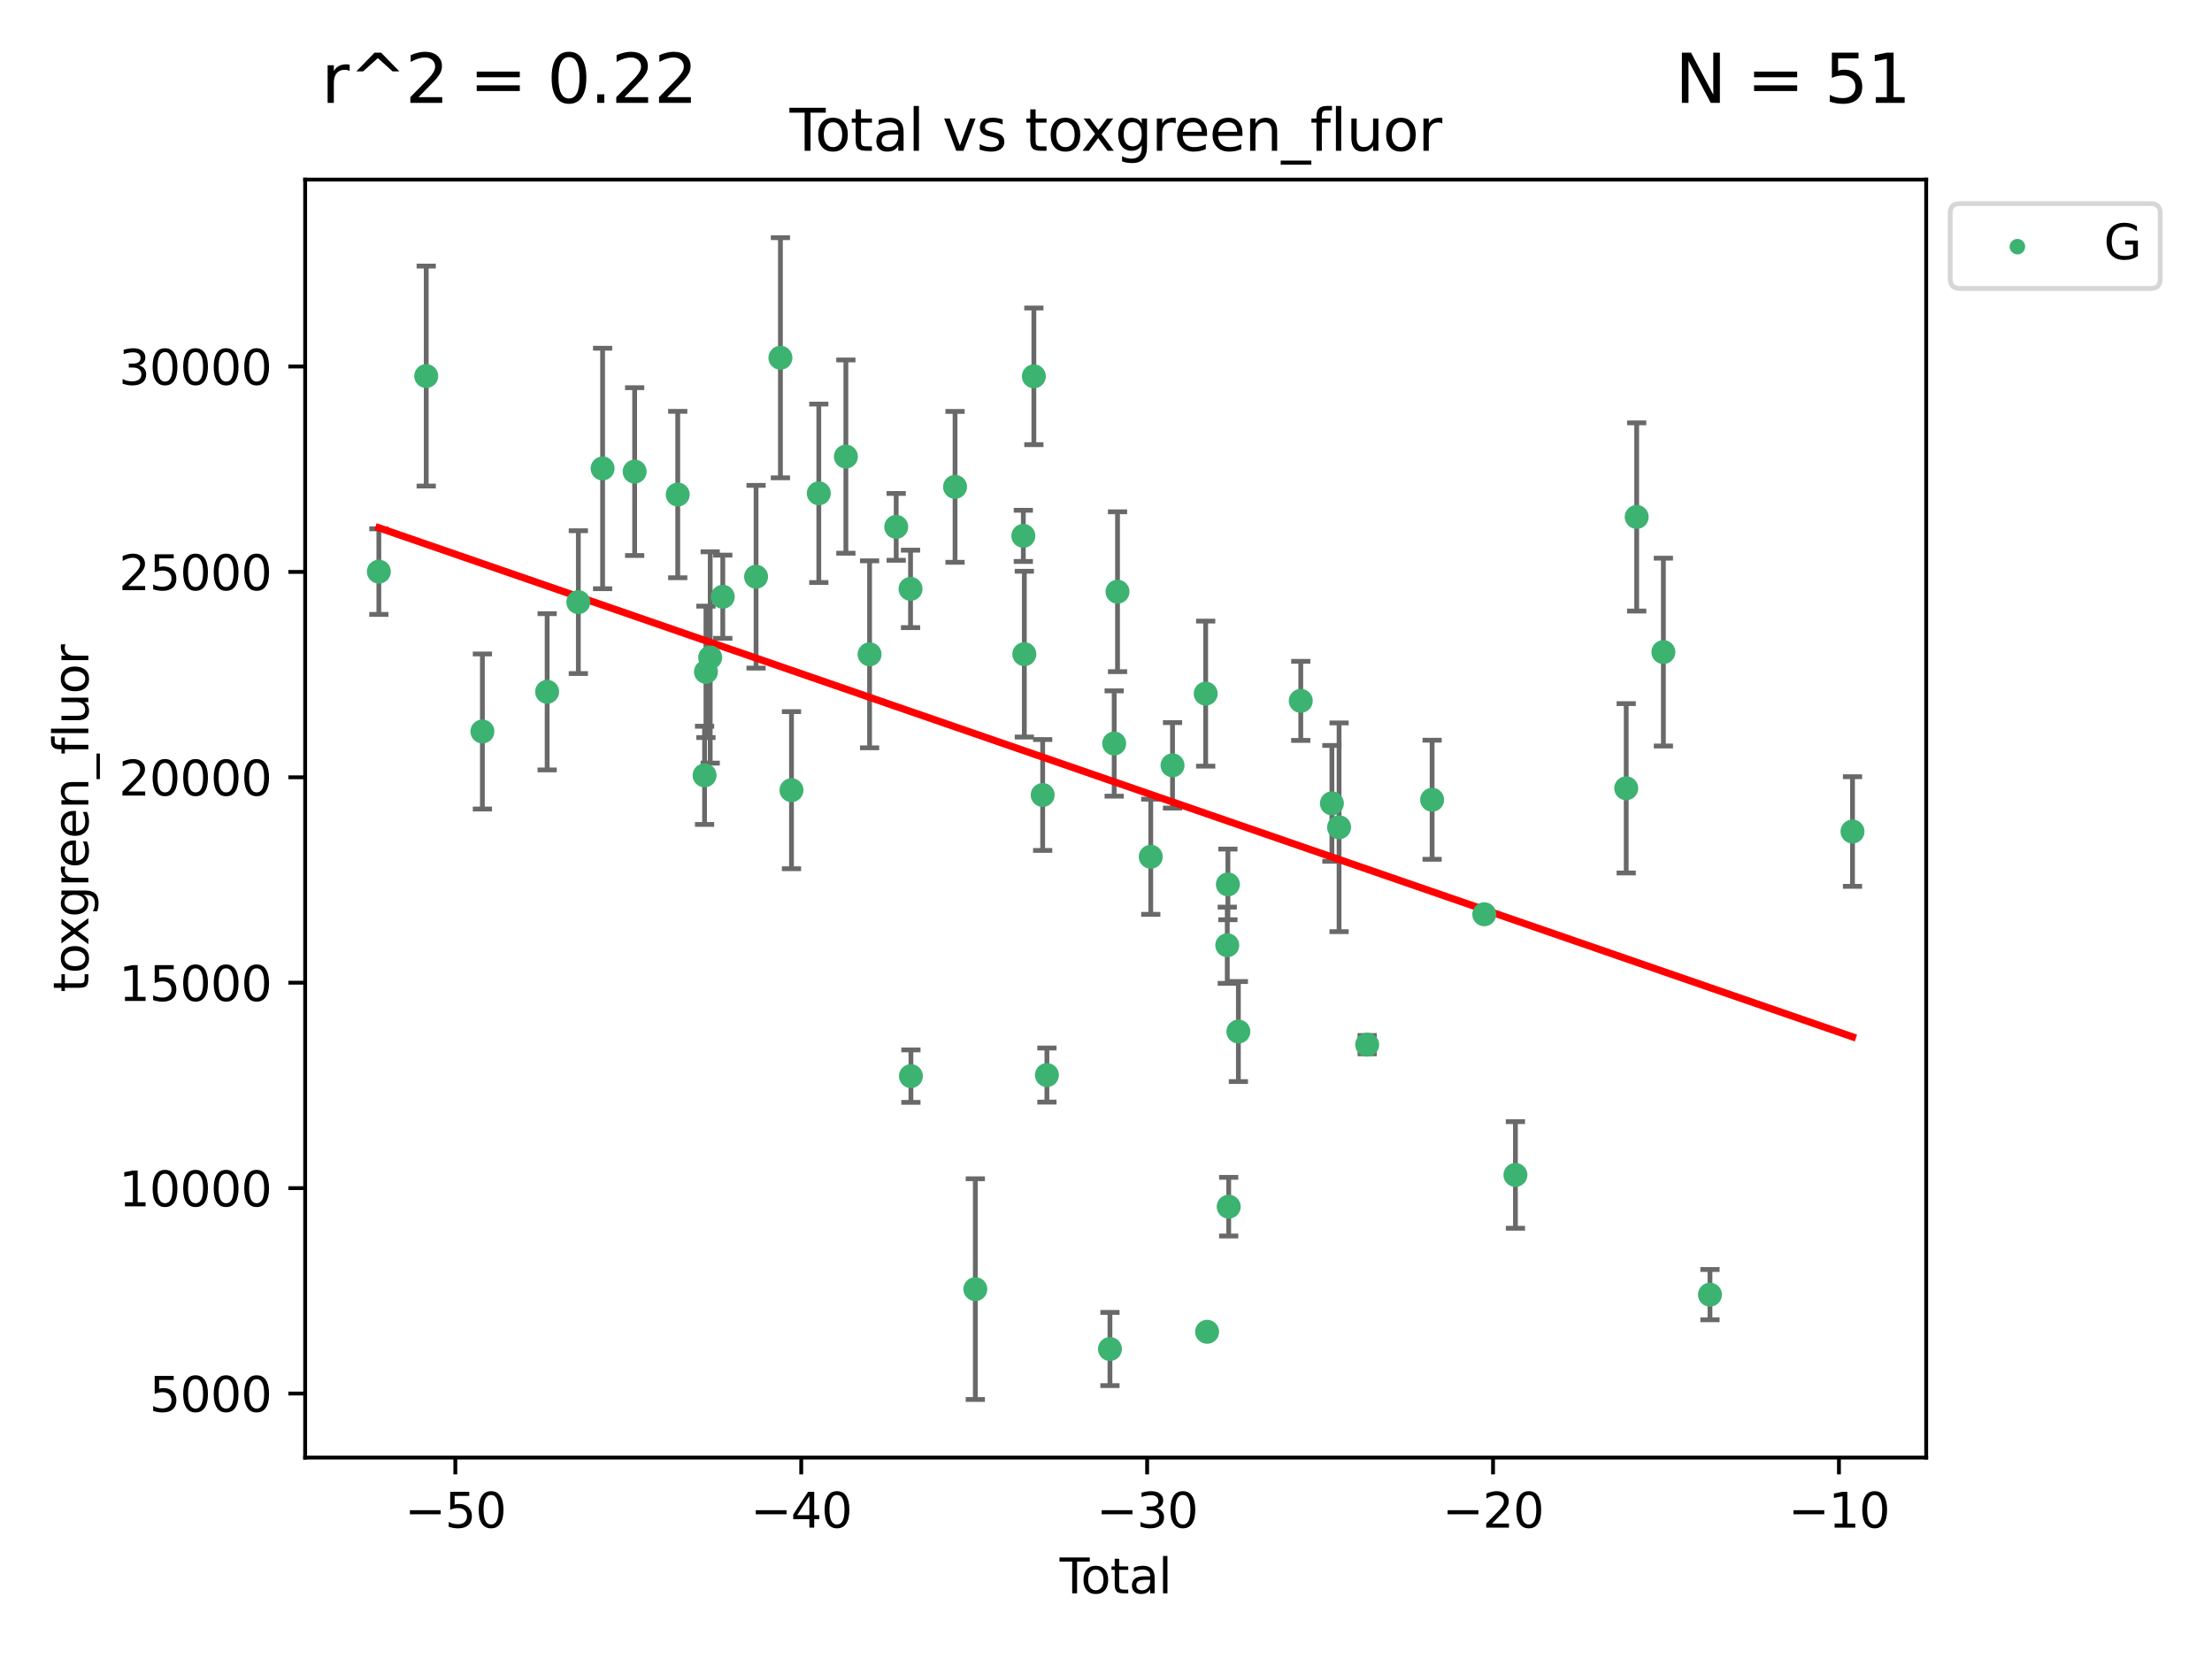 <?xml version="1.0" encoding="utf-8" standalone="no"?>
<!DOCTYPE svg PUBLIC "-//W3C//DTD SVG 1.1//EN"
  "http://www.w3.org/Graphics/SVG/1.1/DTD/svg11.dtd">
<svg xmlns:xlink="http://www.w3.org/1999/xlink" width="460.8pt" height="345.6pt" viewBox="0 0 460.8 345.6" xmlns="http://www.w3.org/2000/svg" version="1.1">
 <defs>
  <style type="text/css">*{stroke-linejoin: round; stroke-linecap: butt}</style>
 </defs>
 <g id="figure_1">
  <g id="patch_1">
   <path d="M 0 345.6 
L 460.8 345.6 
L 460.8 0 
L 0 0 
z
" style="fill: #ffffff"/>
  </g>
  <g id="axes_1">
   <g id="patch_2">
    <path d="M 63.571 303.64 
L 401.26 303.64 
L 401.26 37.411 
L 63.571 37.411 
z
" style="fill: #ffffff"/>
   </g>
   <g id="PathCollection_1">
    <defs>
     <path id="m4b0bacd741" d="M 0 1.118 
C 0.297 1.118 0.581 1 0.791 0.791 
C 1 0.581 1.118 0.297 1.118 0 
C 1.118 -0.297 1 -0.581 0.791 -0.791 
C 0.581 -1 0.297 -1.118 0 -1.118 
C -0.297 -1.118 -0.581 -1 -0.791 -0.791 
C -1 -0.581 -1.118 -0.297 -1.118 0 
C -1.118 0.297 -1 0.581 -0.791 0.791 
C -0.581 1 -0.297 1.118 0 1.118 
z
" style="stroke: #3cb371"/>
    </defs>
    <g clip-path="url(#p755e3d3ea0)">
     <use xlink:href="#m4b0bacd741" x="78.921" y="119.081" style="fill: #3cb371; stroke: #3cb371"/>
     <use xlink:href="#m4b0bacd741" x="88.792" y="78.341" style="fill: #3cb371; stroke: #3cb371"/>
     <use xlink:href="#m4b0bacd741" x="100.493" y="152.382" style="fill: #3cb371; stroke: #3cb371"/>
     <use xlink:href="#m4b0bacd741" x="113.98" y="144.112" style="fill: #3cb371; stroke: #3cb371"/>
     <use xlink:href="#m4b0bacd741" x="120.479" y="125.437" style="fill: #3cb371; stroke: #3cb371"/>
     <use xlink:href="#m4b0bacd741" x="125.533" y="97.589" style="fill: #3cb371; stroke: #3cb371"/>
     <use xlink:href="#m4b0bacd741" x="132.209" y="98.241" style="fill: #3cb371; stroke: #3cb371"/>
     <use xlink:href="#m4b0bacd741" x="141.185" y="103.021" style="fill: #3cb371; stroke: #3cb371"/>
     <use xlink:href="#m4b0bacd741" x="146.775" y="161.515" style="fill: #3cb371; stroke: #3cb371"/>
     <use xlink:href="#m4b0bacd741" x="147.063" y="139.956" style="fill: #3cb371; stroke: #3cb371"/>
     <use xlink:href="#m4b0bacd741" x="147.95" y="136.96" style="fill: #3cb371; stroke: #3cb371"/>
     <use xlink:href="#m4b0bacd741" x="150.568" y="124.311" style="fill: #3cb371; stroke: #3cb371"/>
     <use xlink:href="#m4b0bacd741" x="157.504" y="120.145" style="fill: #3cb371; stroke: #3cb371"/>
     <use xlink:href="#m4b0bacd741" x="162.577" y="74.527" style="fill: #3cb371; stroke: #3cb371"/>
     <use xlink:href="#m4b0bacd741" x="164.88" y="164.609" style="fill: #3cb371; stroke: #3cb371"/>
     <use xlink:href="#m4b0bacd741" x="170.572" y="102.764" style="fill: #3cb371; stroke: #3cb371"/>
     <use xlink:href="#m4b0bacd741" x="176.212" y="95.117" style="fill: #3cb371; stroke: #3cb371"/>
     <use xlink:href="#m4b0bacd741" x="181.15" y="136.304" style="fill: #3cb371; stroke: #3cb371"/>
     <use xlink:href="#m4b0bacd741" x="186.695" y="109.759" style="fill: #3cb371; stroke: #3cb371"/>
     <use xlink:href="#m4b0bacd741" x="189.682" y="122.676" style="fill: #3cb371; stroke: #3cb371"/>
     <use xlink:href="#m4b0bacd741" x="189.76" y="224.177" style="fill: #3cb371; stroke: #3cb371"/>
     <use xlink:href="#m4b0bacd741" x="198.955" y="101.42" style="fill: #3cb371; stroke: #3cb371"/>
     <use xlink:href="#m4b0bacd741" x="203.178" y="268.548" style="fill: #3cb371; stroke: #3cb371"/>
     <use xlink:href="#m4b0bacd741" x="213.179" y="111.627" style="fill: #3cb371; stroke: #3cb371"/>
     <use xlink:href="#m4b0bacd741" x="213.387" y="136.27" style="fill: #3cb371; stroke: #3cb371"/>
     <use xlink:href="#m4b0bacd741" x="215.374" y="78.394" style="fill: #3cb371; stroke: #3cb371"/>
     <use xlink:href="#m4b0bacd741" x="217.208" y="165.612" style="fill: #3cb371; stroke: #3cb371"/>
     <use xlink:href="#m4b0bacd741" x="218.09" y="223.956" style="fill: #3cb371; stroke: #3cb371"/>
     <use xlink:href="#m4b0bacd741" x="231.224" y="281.024" style="fill: #3cb371; stroke: #3cb371"/>
     <use xlink:href="#m4b0bacd741" x="232.104" y="154.887" style="fill: #3cb371; stroke: #3cb371"/>
     <use xlink:href="#m4b0bacd741" x="232.802" y="123.264" style="fill: #3cb371; stroke: #3cb371"/>
     <use xlink:href="#m4b0bacd741" x="239.724" y="178.481" style="fill: #3cb371; stroke: #3cb371"/>
     <use xlink:href="#m4b0bacd741" x="244.258" y="159.433" style="fill: #3cb371; stroke: #3cb371"/>
     <use xlink:href="#m4b0bacd741" x="251.167" y="144.495" style="fill: #3cb371; stroke: #3cb371"/>
     <use xlink:href="#m4b0bacd741" x="251.462" y="277.436" style="fill: #3cb371; stroke: #3cb371"/>
     <use xlink:href="#m4b0bacd741" x="255.663" y="196.908" style="fill: #3cb371; stroke: #3cb371"/>
     <use xlink:href="#m4b0bacd741" x="255.793" y="184.238" style="fill: #3cb371; stroke: #3cb371"/>
     <use xlink:href="#m4b0bacd741" x="255.96" y="251.374" style="fill: #3cb371; stroke: #3cb371"/>
     <use xlink:href="#m4b0bacd741" x="257.978" y="214.891" style="fill: #3cb371; stroke: #3cb371"/>
     <use xlink:href="#m4b0bacd741" x="270.973" y="146.002" style="fill: #3cb371; stroke: #3cb371"/>
     <use xlink:href="#m4b0bacd741" x="277.458" y="167.356" style="fill: #3cb371; stroke: #3cb371"/>
     <use xlink:href="#m4b0bacd741" x="278.954" y="172.338" style="fill: #3cb371; stroke: #3cb371"/>
     <use xlink:href="#m4b0bacd741" x="284.806" y="217.622" style="fill: #3cb371; stroke: #3cb371"/>
     <use xlink:href="#m4b0bacd741" x="298.336" y="166.603" style="fill: #3cb371; stroke: #3cb371"/>
     <use xlink:href="#m4b0bacd741" x="309.203" y="190.46" style="fill: #3cb371; stroke: #3cb371"/>
     <use xlink:href="#m4b0bacd741" x="315.691" y="244.763" style="fill: #3cb371; stroke: #3cb371"/>
     <use xlink:href="#m4b0bacd741" x="338.77" y="164.215" style="fill: #3cb371; stroke: #3cb371"/>
     <use xlink:href="#m4b0bacd741" x="340.952" y="107.688" style="fill: #3cb371; stroke: #3cb371"/>
     <use xlink:href="#m4b0bacd741" x="346.513" y="135.838" style="fill: #3cb371; stroke: #3cb371"/>
     <use xlink:href="#m4b0bacd741" x="356.217" y="269.698" style="fill: #3cb371; stroke: #3cb371"/>
     <use xlink:href="#m4b0bacd741" x="385.911" y="173.22" style="fill: #3cb371; stroke: #3cb371"/>
    </g>
   </g>
   <g id="matplotlib.axis_1">
    <g id="xtick_1">
     <g id="line2d_1">
      <defs>
       <path id="mb884291c91" d="M 0 0 
L 0 3.5 
" style="stroke: #000000; stroke-width: 0.8"/>
      </defs>
      <g>
       <use xlink:href="#mb884291c91" x="94.856" y="303.64" style="stroke: #000000; stroke-width: 0.8"/>
      </g>
     </g>
     <g id="text_1">
      <!-- −50 -->
      <g transform="translate(84.304 318.238)scale(0.1 -0.1)">
       <defs>
        <path id="DejaVuSans-2212" d="M 678 2272 
L 4684 2272 
L 4684 1741 
L 678 1741 
L 678 2272 
z
" transform="scale(0.016)"/>
        <path id="DejaVuSans-35" d="M 691 4666 
L 3169 4666 
L 3169 4134 
L 1269 4134 
L 1269 2991 
Q 1406 3038 1543 3061 
Q 1681 3084 1819 3084 
Q 2600 3084 3056 2656 
Q 3513 2228 3513 1497 
Q 3513 744 3044 326 
Q 2575 -91 1722 -91 
Q 1428 -91 1123 -41 
Q 819 9 494 109 
L 494 744 
Q 775 591 1075 516 
Q 1375 441 1709 441 
Q 2250 441 2565 725 
Q 2881 1009 2881 1497 
Q 2881 1984 2565 2268 
Q 2250 2553 1709 2553 
Q 1456 2553 1204 2497 
Q 953 2441 691 2322 
L 691 4666 
z
" transform="scale(0.016)"/>
        <path id="DejaVuSans-30" d="M 2034 4250 
Q 1547 4250 1301 3770 
Q 1056 3291 1056 2328 
Q 1056 1369 1301 889 
Q 1547 409 2034 409 
Q 2525 409 2770 889 
Q 3016 1369 3016 2328 
Q 3016 3291 2770 3770 
Q 2525 4250 2034 4250 
z
M 2034 4750 
Q 2819 4750 3233 4129 
Q 3647 3509 3647 2328 
Q 3647 1150 3233 529 
Q 2819 -91 2034 -91 
Q 1250 -91 836 529 
Q 422 1150 422 2328 
Q 422 3509 836 4129 
Q 1250 4750 2034 4750 
z
" transform="scale(0.016)"/>
       </defs>
       <use xlink:href="#DejaVuSans-2212"/>
       <use xlink:href="#DejaVuSans-35" x="83.789"/>
       <use xlink:href="#DejaVuSans-30" x="147.412"/>
      </g>
     </g>
    </g>
    <g id="xtick_2">
     <g id="line2d_2">
      <g>
       <use xlink:href="#mb884291c91" x="166.914" y="303.64" style="stroke: #000000; stroke-width: 0.8"/>
      </g>
     </g>
     <g id="text_2">
      <!-- −40 -->
      <g transform="translate(156.361 318.238)scale(0.1 -0.1)">
       <defs>
        <path id="DejaVuSans-34" d="M 2419 4116 
L 825 1625 
L 2419 1625 
L 2419 4116 
z
M 2253 4666 
L 3047 4666 
L 3047 1625 
L 3713 1625 
L 3713 1100 
L 3047 1100 
L 3047 0 
L 2419 0 
L 2419 1100 
L 313 1100 
L 313 1709 
L 2253 4666 
z
" transform="scale(0.016)"/>
       </defs>
       <use xlink:href="#DejaVuSans-2212"/>
       <use xlink:href="#DejaVuSans-34" x="83.789"/>
       <use xlink:href="#DejaVuSans-30" x="147.412"/>
      </g>
     </g>
    </g>
    <g id="xtick_3">
     <g id="line2d_3">
      <g>
       <use xlink:href="#mb884291c91" x="238.971" y="303.64" style="stroke: #000000; stroke-width: 0.8"/>
      </g>
     </g>
     <g id="text_3">
      <!-- −30 -->
      <g transform="translate(228.419 318.238)scale(0.1 -0.1)">
       <defs>
        <path id="DejaVuSans-33" d="M 2597 2516 
Q 3050 2419 3304 2112 
Q 3559 1806 3559 1356 
Q 3559 666 3084 287 
Q 2609 -91 1734 -91 
Q 1441 -91 1130 -33 
Q 819 25 488 141 
L 488 750 
Q 750 597 1062 519 
Q 1375 441 1716 441 
Q 2309 441 2620 675 
Q 2931 909 2931 1356 
Q 2931 1769 2642 2001 
Q 2353 2234 1838 2234 
L 1294 2234 
L 1294 2753 
L 1863 2753 
Q 2328 2753 2575 2939 
Q 2822 3125 2822 3475 
Q 2822 3834 2567 4026 
Q 2313 4219 1838 4219 
Q 1578 4219 1281 4162 
Q 984 4106 628 3988 
L 628 4550 
Q 988 4650 1302 4700 
Q 1616 4750 1894 4750 
Q 2613 4750 3031 4423 
Q 3450 4097 3450 3541 
Q 3450 3153 3228 2886 
Q 3006 2619 2597 2516 
z
" transform="scale(0.016)"/>
       </defs>
       <use xlink:href="#DejaVuSans-2212"/>
       <use xlink:href="#DejaVuSans-33" x="83.789"/>
       <use xlink:href="#DejaVuSans-30" x="147.412"/>
      </g>
     </g>
    </g>
    <g id="xtick_4">
     <g id="line2d_4">
      <g>
       <use xlink:href="#mb884291c91" x="311.029" y="303.64" style="stroke: #000000; stroke-width: 0.8"/>
      </g>
     </g>
     <g id="text_4">
      <!-- −20 -->
      <g transform="translate(300.476 318.238)scale(0.1 -0.1)">
       <defs>
        <path id="DejaVuSans-32" d="M 1228 531 
L 3431 531 
L 3431 0 
L 469 0 
L 469 531 
Q 828 903 1448 1529 
Q 2069 2156 2228 2338 
Q 2531 2678 2651 2914 
Q 2772 3150 2772 3378 
Q 2772 3750 2511 3984 
Q 2250 4219 1831 4219 
Q 1534 4219 1204 4116 
Q 875 4013 500 3803 
L 500 4441 
Q 881 4594 1212 4672 
Q 1544 4750 1819 4750 
Q 2544 4750 2975 4387 
Q 3406 4025 3406 3419 
Q 3406 3131 3298 2873 
Q 3191 2616 2906 2266 
Q 2828 2175 2409 1742 
Q 1991 1309 1228 531 
z
" transform="scale(0.016)"/>
       </defs>
       <use xlink:href="#DejaVuSans-2212"/>
       <use xlink:href="#DejaVuSans-32" x="83.789"/>
       <use xlink:href="#DejaVuSans-30" x="147.412"/>
      </g>
     </g>
    </g>
    <g id="xtick_5">
     <g id="line2d_5">
      <g>
       <use xlink:href="#mb884291c91" x="383.086" y="303.64" style="stroke: #000000; stroke-width: 0.8"/>
      </g>
     </g>
     <g id="text_5">
      <!-- −10 -->
      <g transform="translate(372.534 318.238)scale(0.1 -0.1)">
       <defs>
        <path id="DejaVuSans-31" d="M 794 531 
L 1825 531 
L 1825 4091 
L 703 3866 
L 703 4441 
L 1819 4666 
L 2450 4666 
L 2450 531 
L 3481 531 
L 3481 0 
L 794 0 
L 794 531 
z
" transform="scale(0.016)"/>
       </defs>
       <use xlink:href="#DejaVuSans-2212"/>
       <use xlink:href="#DejaVuSans-31" x="83.789"/>
       <use xlink:href="#DejaVuSans-30" x="147.412"/>
      </g>
     </g>
    </g>
    <g id="text_6">
     <!-- Total -->
     <g transform="translate(220.739 331.917)scale(0.1 -0.1)">
      <defs>
       <path id="DejaVuSans-54" d="M -19 4666 
L 3928 4666 
L 3928 4134 
L 2272 4134 
L 2272 0 
L 1638 0 
L 1638 4134 
L -19 4134 
L -19 4666 
z
" transform="scale(0.016)"/>
       <path id="DejaVuSans-6f" d="M 1959 3097 
Q 1497 3097 1228 2736 
Q 959 2375 959 1747 
Q 959 1119 1226 758 
Q 1494 397 1959 397 
Q 2419 397 2687 759 
Q 2956 1122 2956 1747 
Q 2956 2369 2687 2733 
Q 2419 3097 1959 3097 
z
M 1959 3584 
Q 2709 3584 3137 3096 
Q 3566 2609 3566 1747 
Q 3566 888 3137 398 
Q 2709 -91 1959 -91 
Q 1206 -91 779 398 
Q 353 888 353 1747 
Q 353 2609 779 3096 
Q 1206 3584 1959 3584 
z
" transform="scale(0.016)"/>
       <path id="DejaVuSans-74" d="M 1172 4494 
L 1172 3500 
L 2356 3500 
L 2356 3053 
L 1172 3053 
L 1172 1153 
Q 1172 725 1289 603 
Q 1406 481 1766 481 
L 2356 481 
L 2356 0 
L 1766 0 
Q 1100 0 847 248 
Q 594 497 594 1153 
L 594 3053 
L 172 3053 
L 172 3500 
L 594 3500 
L 594 4494 
L 1172 4494 
z
" transform="scale(0.016)"/>
       <path id="DejaVuSans-61" d="M 2194 1759 
Q 1497 1759 1228 1600 
Q 959 1441 959 1056 
Q 959 750 1161 570 
Q 1363 391 1709 391 
Q 2188 391 2477 730 
Q 2766 1069 2766 1631 
L 2766 1759 
L 2194 1759 
z
M 3341 1997 
L 3341 0 
L 2766 0 
L 2766 531 
Q 2569 213 2275 61 
Q 1981 -91 1556 -91 
Q 1019 -91 701 211 
Q 384 513 384 1019 
Q 384 1609 779 1909 
Q 1175 2209 1959 2209 
L 2766 2209 
L 2766 2266 
Q 2766 2663 2505 2880 
Q 2244 3097 1772 3097 
Q 1472 3097 1187 3025 
Q 903 2953 641 2809 
L 641 3341 
Q 956 3463 1253 3523 
Q 1550 3584 1831 3584 
Q 2591 3584 2966 3190 
Q 3341 2797 3341 1997 
z
" transform="scale(0.016)"/>
       <path id="DejaVuSans-6c" d="M 603 4863 
L 1178 4863 
L 1178 0 
L 603 0 
L 603 4863 
z
" transform="scale(0.016)"/>
      </defs>
      <use xlink:href="#DejaVuSans-54"/>
      <use xlink:href="#DejaVuSans-6f" x="44.084"/>
      <use xlink:href="#DejaVuSans-74" x="105.266"/>
      <use xlink:href="#DejaVuSans-61" x="144.475"/>
      <use xlink:href="#DejaVuSans-6c" x="205.754"/>
     </g>
    </g>
   </g>
   <g id="matplotlib.axis_2">
    <g id="ytick_1">
     <g id="line2d_6">
      <defs>
       <path id="m74e8560ae7" d="M 0 0 
L -3.5 0 
" style="stroke: #000000; stroke-width: 0.8"/>
      </defs>
      <g>
       <use xlink:href="#m74e8560ae7" x="63.571" y="290.297" style="stroke: #000000; stroke-width: 0.8"/>
      </g>
     </g>
     <g id="text_7">
      <!-- 5000 -->
      <g transform="translate(31.121 294.096)scale(0.1 -0.1)">
       <use xlink:href="#DejaVuSans-35"/>
       <use xlink:href="#DejaVuSans-30" x="63.623"/>
       <use xlink:href="#DejaVuSans-30" x="127.246"/>
       <use xlink:href="#DejaVuSans-30" x="190.869"/>
      </g>
     </g>
    </g>
    <g id="ytick_2">
     <g id="line2d_7">
      <g>
       <use xlink:href="#m74e8560ae7" x="63.571" y="247.507" style="stroke: #000000; stroke-width: 0.8"/>
      </g>
     </g>
     <g id="text_8">
      <!-- 10000 -->
      <g transform="translate(24.759 251.306)scale(0.1 -0.1)">
       <use xlink:href="#DejaVuSans-31"/>
       <use xlink:href="#DejaVuSans-30" x="63.623"/>
       <use xlink:href="#DejaVuSans-30" x="127.246"/>
       <use xlink:href="#DejaVuSans-30" x="190.869"/>
       <use xlink:href="#DejaVuSans-30" x="254.492"/>
      </g>
     </g>
    </g>
    <g id="ytick_3">
     <g id="line2d_8">
      <g>
       <use xlink:href="#m74e8560ae7" x="63.571" y="204.717" style="stroke: #000000; stroke-width: 0.8"/>
      </g>
     </g>
     <g id="text_9">
      <!-- 15000 -->
      <g transform="translate(24.759 208.516)scale(0.1 -0.1)">
       <use xlink:href="#DejaVuSans-31"/>
       <use xlink:href="#DejaVuSans-35" x="63.623"/>
       <use xlink:href="#DejaVuSans-30" x="127.246"/>
       <use xlink:href="#DejaVuSans-30" x="190.869"/>
       <use xlink:href="#DejaVuSans-30" x="254.492"/>
      </g>
     </g>
    </g>
    <g id="ytick_4">
     <g id="line2d_9">
      <g>
       <use xlink:href="#m74e8560ae7" x="63.571" y="161.927" style="stroke: #000000; stroke-width: 0.8"/>
      </g>
     </g>
     <g id="text_10">
      <!-- 20000 -->
      <g transform="translate(24.759 165.726)scale(0.1 -0.1)">
       <use xlink:href="#DejaVuSans-32"/>
       <use xlink:href="#DejaVuSans-30" x="63.623"/>
       <use xlink:href="#DejaVuSans-30" x="127.246"/>
       <use xlink:href="#DejaVuSans-30" x="190.869"/>
       <use xlink:href="#DejaVuSans-30" x="254.492"/>
      </g>
     </g>
    </g>
    <g id="ytick_5">
     <g id="line2d_10">
      <g>
       <use xlink:href="#m74e8560ae7" x="63.571" y="119.136" style="stroke: #000000; stroke-width: 0.8"/>
      </g>
     </g>
     <g id="text_11">
      <!-- 25000 -->
      <g transform="translate(24.759 122.936)scale(0.1 -0.1)">
       <use xlink:href="#DejaVuSans-32"/>
       <use xlink:href="#DejaVuSans-35" x="63.623"/>
       <use xlink:href="#DejaVuSans-30" x="127.246"/>
       <use xlink:href="#DejaVuSans-30" x="190.869"/>
       <use xlink:href="#DejaVuSans-30" x="254.492"/>
      </g>
     </g>
    </g>
    <g id="ytick_6">
     <g id="line2d_11">
      <g>
       <use xlink:href="#m74e8560ae7" x="63.571" y="76.346" style="stroke: #000000; stroke-width: 0.8"/>
      </g>
     </g>
     <g id="text_12">
      <!-- 30000 -->
      <g transform="translate(24.759 80.146)scale(0.1 -0.1)">
       <use xlink:href="#DejaVuSans-33"/>
       <use xlink:href="#DejaVuSans-30" x="63.623"/>
       <use xlink:href="#DejaVuSans-30" x="127.246"/>
       <use xlink:href="#DejaVuSans-30" x="190.869"/>
       <use xlink:href="#DejaVuSans-30" x="254.492"/>
      </g>
     </g>
    </g>
    <g id="text_13">
     <!-- toxgreen_fluor -->
     <g transform="translate(18.401 206.72)rotate(-90)scale(0.1 -0.1)">
      <defs>
       <path id="DejaVuSans-78" d="M 3513 3500 
L 2247 1797 
L 3578 0 
L 2900 0 
L 1881 1375 
L 863 0 
L 184 0 
L 1544 1831 
L 300 3500 
L 978 3500 
L 1906 2253 
L 2834 3500 
L 3513 3500 
z
" transform="scale(0.016)"/>
       <path id="DejaVuSans-67" d="M 2906 1791 
Q 2906 2416 2648 2759 
Q 2391 3103 1925 3103 
Q 1463 3103 1205 2759 
Q 947 2416 947 1791 
Q 947 1169 1205 825 
Q 1463 481 1925 481 
Q 2391 481 2648 825 
Q 2906 1169 2906 1791 
z
M 3481 434 
Q 3481 -459 3084 -895 
Q 2688 -1331 1869 -1331 
Q 1566 -1331 1297 -1286 
Q 1028 -1241 775 -1147 
L 775 -588 
Q 1028 -725 1275 -790 
Q 1522 -856 1778 -856 
Q 2344 -856 2625 -561 
Q 2906 -266 2906 331 
L 2906 616 
Q 2728 306 2450 153 
Q 2172 0 1784 0 
Q 1141 0 747 490 
Q 353 981 353 1791 
Q 353 2603 747 3093 
Q 1141 3584 1784 3584 
Q 2172 3584 2450 3431 
Q 2728 3278 2906 2969 
L 2906 3500 
L 3481 3500 
L 3481 434 
z
" transform="scale(0.016)"/>
       <path id="DejaVuSans-72" d="M 2631 2963 
Q 2534 3019 2420 3045 
Q 2306 3072 2169 3072 
Q 1681 3072 1420 2755 
Q 1159 2438 1159 1844 
L 1159 0 
L 581 0 
L 581 3500 
L 1159 3500 
L 1159 2956 
Q 1341 3275 1631 3429 
Q 1922 3584 2338 3584 
Q 2397 3584 2469 3576 
Q 2541 3569 2628 3553 
L 2631 2963 
z
" transform="scale(0.016)"/>
       <path id="DejaVuSans-65" d="M 3597 1894 
L 3597 1613 
L 953 1613 
Q 991 1019 1311 708 
Q 1631 397 2203 397 
Q 2534 397 2845 478 
Q 3156 559 3463 722 
L 3463 178 
Q 3153 47 2828 -22 
Q 2503 -91 2169 -91 
Q 1331 -91 842 396 
Q 353 884 353 1716 
Q 353 2575 817 3079 
Q 1281 3584 2069 3584 
Q 2775 3584 3186 3129 
Q 3597 2675 3597 1894 
z
M 3022 2063 
Q 3016 2534 2758 2815 
Q 2500 3097 2075 3097 
Q 1594 3097 1305 2825 
Q 1016 2553 972 2059 
L 3022 2063 
z
" transform="scale(0.016)"/>
       <path id="DejaVuSans-6e" d="M 3513 2113 
L 3513 0 
L 2938 0 
L 2938 2094 
Q 2938 2591 2744 2837 
Q 2550 3084 2163 3084 
Q 1697 3084 1428 2787 
Q 1159 2491 1159 1978 
L 1159 0 
L 581 0 
L 581 3500 
L 1159 3500 
L 1159 2956 
Q 1366 3272 1645 3428 
Q 1925 3584 2291 3584 
Q 2894 3584 3203 3211 
Q 3513 2838 3513 2113 
z
" transform="scale(0.016)"/>
       <path id="DejaVuSans-5f" d="M 3263 -1063 
L 3263 -1509 
L -63 -1509 
L -63 -1063 
L 3263 -1063 
z
" transform="scale(0.016)"/>
       <path id="DejaVuSans-66" d="M 2375 4863 
L 2375 4384 
L 1825 4384 
Q 1516 4384 1395 4259 
Q 1275 4134 1275 3809 
L 1275 3500 
L 2222 3500 
L 2222 3053 
L 1275 3053 
L 1275 0 
L 697 0 
L 697 3053 
L 147 3053 
L 147 3500 
L 697 3500 
L 697 3744 
Q 697 4328 969 4595 
Q 1241 4863 1831 4863 
L 2375 4863 
z
" transform="scale(0.016)"/>
       <path id="DejaVuSans-75" d="M 544 1381 
L 544 3500 
L 1119 3500 
L 1119 1403 
Q 1119 906 1312 657 
Q 1506 409 1894 409 
Q 2359 409 2629 706 
Q 2900 1003 2900 1516 
L 2900 3500 
L 3475 3500 
L 3475 0 
L 2900 0 
L 2900 538 
Q 2691 219 2414 64 
Q 2138 -91 1772 -91 
Q 1169 -91 856 284 
Q 544 659 544 1381 
z
M 1991 3584 
L 1991 3584 
z
" transform="scale(0.016)"/>
      </defs>
      <use xlink:href="#DejaVuSans-74"/>
      <use xlink:href="#DejaVuSans-6f" x="39.209"/>
      <use xlink:href="#DejaVuSans-78" x="97.266"/>
      <use xlink:href="#DejaVuSans-67" x="156.445"/>
      <use xlink:href="#DejaVuSans-72" x="219.922"/>
      <use xlink:href="#DejaVuSans-65" x="258.785"/>
      <use xlink:href="#DejaVuSans-65" x="320.309"/>
      <use xlink:href="#DejaVuSans-6e" x="381.832"/>
      <use xlink:href="#DejaVuSans-5f" x="445.211"/>
      <use xlink:href="#DejaVuSans-66" x="495.211"/>
      <use xlink:href="#DejaVuSans-6c" x="530.416"/>
      <use xlink:href="#DejaVuSans-75" x="558.199"/>
      <use xlink:href="#DejaVuSans-6f" x="621.578"/>
      <use xlink:href="#DejaVuSans-72" x="682.76"/>
     </g>
    </g>
   </g>
   <g id="LineCollection_1">
    <path d="M 78.921 127.994 
L 78.921 110.168 
" clip-path="url(#p755e3d3ea0)" style="fill: none; stroke: #696969"/>
    <path d="M 88.792 101.251 
L 88.792 55.431 
" clip-path="url(#p755e3d3ea0)" style="fill: none; stroke: #696969"/>
    <path d="M 100.493 168.53 
L 100.493 136.235 
" clip-path="url(#p755e3d3ea0)" style="fill: none; stroke: #696969"/>
    <path d="M 113.98 160.386 
L 113.98 127.837 
" clip-path="url(#p755e3d3ea0)" style="fill: none; stroke: #696969"/>
    <path d="M 120.479 140.311 
L 120.479 110.564 
" clip-path="url(#p755e3d3ea0)" style="fill: none; stroke: #696969"/>
    <path d="M 125.533 122.638 
L 125.533 72.54 
" clip-path="url(#p755e3d3ea0)" style="fill: none; stroke: #696969"/>
    <path d="M 132.209 115.721 
L 132.209 80.762 
" clip-path="url(#p755e3d3ea0)" style="fill: none; stroke: #696969"/>
    <path d="M 141.185 120.353 
L 141.185 85.69 
" clip-path="url(#p755e3d3ea0)" style="fill: none; stroke: #696969"/>
    <path d="M 146.775 171.74 
L 146.775 151.29 
" clip-path="url(#p755e3d3ea0)" style="fill: none; stroke: #696969"/>
    <path d="M 147.063 153.639 
L 147.063 126.273 
" clip-path="url(#p755e3d3ea0)" style="fill: none; stroke: #696969"/>
    <path d="M 147.95 158.972 
L 147.95 114.948 
" clip-path="url(#p755e3d3ea0)" style="fill: none; stroke: #696969"/>
    <path d="M 150.568 132.977 
L 150.568 115.644 
" clip-path="url(#p755e3d3ea0)" style="fill: none; stroke: #696969"/>
    <path d="M 157.504 139.181 
L 157.504 101.11 
" clip-path="url(#p755e3d3ea0)" style="fill: none; stroke: #696969"/>
    <path d="M 162.577 99.542 
L 162.577 49.513 
" clip-path="url(#p755e3d3ea0)" style="fill: none; stroke: #696969"/>
    <path d="M 164.88 180.968 
L 164.88 148.249 
" clip-path="url(#p755e3d3ea0)" style="fill: none; stroke: #696969"/>
    <path d="M 170.572 121.352 
L 170.572 84.176 
" clip-path="url(#p755e3d3ea0)" style="fill: none; stroke: #696969"/>
    <path d="M 176.212 115.244 
L 176.212 74.99 
" clip-path="url(#p755e3d3ea0)" style="fill: none; stroke: #696969"/>
    <path d="M 181.15 155.784 
L 181.15 116.824 
" clip-path="url(#p755e3d3ea0)" style="fill: none; stroke: #696969"/>
    <path d="M 186.695 116.719 
L 186.695 102.799 
" clip-path="url(#p755e3d3ea0)" style="fill: none; stroke: #696969"/>
    <path d="M 189.682 130.743 
L 189.682 114.61 
" clip-path="url(#p755e3d3ea0)" style="fill: none; stroke: #696969"/>
    <path d="M 189.76 229.641 
L 189.76 218.713 
" clip-path="url(#p755e3d3ea0)" style="fill: none; stroke: #696969"/>
    <path d="M 198.955 117.132 
L 198.955 85.708 
" clip-path="url(#p755e3d3ea0)" style="fill: none; stroke: #696969"/>
    <path d="M 203.178 291.539 
L 203.178 245.558 
" clip-path="url(#p755e3d3ea0)" style="fill: none; stroke: #696969"/>
    <path d="M 213.179 116.956 
L 213.179 106.298 
" clip-path="url(#p755e3d3ea0)" style="fill: none; stroke: #696969"/>
    <path d="M 213.387 153.54 
L 213.387 119.001 
" clip-path="url(#p755e3d3ea0)" style="fill: none; stroke: #696969"/>
    <path d="M 215.374 92.626 
L 215.374 64.162 
" clip-path="url(#p755e3d3ea0)" style="fill: none; stroke: #696969"/>
    <path d="M 217.208 177.16 
L 217.208 154.064 
" clip-path="url(#p755e3d3ea0)" style="fill: none; stroke: #696969"/>
    <path d="M 218.09 229.59 
L 218.09 218.322 
" clip-path="url(#p755e3d3ea0)" style="fill: none; stroke: #696969"/>
    <path d="M 231.224 288.654 
L 231.224 273.394 
" clip-path="url(#p755e3d3ea0)" style="fill: none; stroke: #696969"/>
    <path d="M 232.104 165.857 
L 232.104 143.917 
" clip-path="url(#p755e3d3ea0)" style="fill: none; stroke: #696969"/>
    <path d="M 232.802 139.913 
L 232.802 106.614 
" clip-path="url(#p755e3d3ea0)" style="fill: none; stroke: #696969"/>
    <path d="M 239.724 190.475 
L 239.724 166.488 
" clip-path="url(#p755e3d3ea0)" style="fill: none; stroke: #696969"/>
    <path d="M 244.258 168.333 
L 244.258 150.534 
" clip-path="url(#p755e3d3ea0)" style="fill: none; stroke: #696969"/>
    <path d="M 251.167 159.601 
L 251.167 129.388 
" clip-path="url(#p755e3d3ea0)" style="fill: none; stroke: #696969"/>
    <path d="M 251.462 278.163 
L 251.462 276.709 
" clip-path="url(#p755e3d3ea0)" style="fill: none; stroke: #696969"/>
    <path d="M 255.663 204.844 
L 255.663 188.973 
" clip-path="url(#p755e3d3ea0)" style="fill: none; stroke: #696969"/>
    <path d="M 255.793 191.599 
L 255.793 176.876 
" clip-path="url(#p755e3d3ea0)" style="fill: none; stroke: #696969"/>
    <path d="M 255.96 257.483 
L 255.96 245.265 
" clip-path="url(#p755e3d3ea0)" style="fill: none; stroke: #696969"/>
    <path d="M 257.978 225.31 
L 257.978 204.472 
" clip-path="url(#p755e3d3ea0)" style="fill: none; stroke: #696969"/>
    <path d="M 270.973 154.239 
L 270.973 137.765 
" clip-path="url(#p755e3d3ea0)" style="fill: none; stroke: #696969"/>
    <path d="M 277.458 179.419 
L 277.458 155.293 
" clip-path="url(#p755e3d3ea0)" style="fill: none; stroke: #696969"/>
    <path d="M 278.954 194.085 
L 278.954 150.592 
" clip-path="url(#p755e3d3ea0)" style="fill: none; stroke: #696969"/>
    <path d="M 284.806 219.535 
L 284.806 215.708 
" clip-path="url(#p755e3d3ea0)" style="fill: none; stroke: #696969"/>
    <path d="M 298.336 179.008 
L 298.336 154.198 
" clip-path="url(#p755e3d3ea0)" style="fill: none; stroke: #696969"/>
    <path d="M 309.203 191.257 
L 309.203 189.662 
" clip-path="url(#p755e3d3ea0)" style="fill: none; stroke: #696969"/>
    <path d="M 315.691 255.868 
L 315.691 233.659 
" clip-path="url(#p755e3d3ea0)" style="fill: none; stroke: #696969"/>
    <path d="M 338.77 181.857 
L 338.77 146.573 
" clip-path="url(#p755e3d3ea0)" style="fill: none; stroke: #696969"/>
    <path d="M 340.952 127.291 
L 340.952 88.086 
" clip-path="url(#p755e3d3ea0)" style="fill: none; stroke: #696969"/>
    <path d="M 346.513 155.406 
L 346.513 116.271 
" clip-path="url(#p755e3d3ea0)" style="fill: none; stroke: #696969"/>
    <path d="M 356.217 274.936 
L 356.217 264.46 
" clip-path="url(#p755e3d3ea0)" style="fill: none; stroke: #696969"/>
    <path d="M 385.911 184.641 
L 385.911 161.799 
" clip-path="url(#p755e3d3ea0)" style="fill: none; stroke: #696969"/>
   </g>
   <g id="line2d_12">
    <defs>
     <path id="mf1cd953974" d="M 2 0 
L -2 -0 
" style="stroke: #696969"/>
    </defs>
    <g clip-path="url(#p755e3d3ea0)">
     <use xlink:href="#mf1cd953974" x="78.921" y="127.994" style="fill: #696969; stroke: #696969"/>
     <use xlink:href="#mf1cd953974" x="88.792" y="101.251" style="fill: #696969; stroke: #696969"/>
     <use xlink:href="#mf1cd953974" x="100.493" y="168.53" style="fill: #696969; stroke: #696969"/>
     <use xlink:href="#mf1cd953974" x="113.98" y="160.386" style="fill: #696969; stroke: #696969"/>
     <use xlink:href="#mf1cd953974" x="120.479" y="140.311" style="fill: #696969; stroke: #696969"/>
     <use xlink:href="#mf1cd953974" x="125.533" y="122.638" style="fill: #696969; stroke: #696969"/>
     <use xlink:href="#mf1cd953974" x="132.209" y="115.721" style="fill: #696969; stroke: #696969"/>
     <use xlink:href="#mf1cd953974" x="141.185" y="120.353" style="fill: #696969; stroke: #696969"/>
     <use xlink:href="#mf1cd953974" x="146.775" y="171.74" style="fill: #696969; stroke: #696969"/>
     <use xlink:href="#mf1cd953974" x="147.063" y="153.639" style="fill: #696969; stroke: #696969"/>
     <use xlink:href="#mf1cd953974" x="147.95" y="158.972" style="fill: #696969; stroke: #696969"/>
     <use xlink:href="#mf1cd953974" x="150.568" y="132.977" style="fill: #696969; stroke: #696969"/>
     <use xlink:href="#mf1cd953974" x="157.504" y="139.181" style="fill: #696969; stroke: #696969"/>
     <use xlink:href="#mf1cd953974" x="162.577" y="99.542" style="fill: #696969; stroke: #696969"/>
     <use xlink:href="#mf1cd953974" x="164.88" y="180.968" style="fill: #696969; stroke: #696969"/>
     <use xlink:href="#mf1cd953974" x="170.572" y="121.352" style="fill: #696969; stroke: #696969"/>
     <use xlink:href="#mf1cd953974" x="176.212" y="115.244" style="fill: #696969; stroke: #696969"/>
     <use xlink:href="#mf1cd953974" x="181.15" y="155.784" style="fill: #696969; stroke: #696969"/>
     <use xlink:href="#mf1cd953974" x="186.695" y="116.719" style="fill: #696969; stroke: #696969"/>
     <use xlink:href="#mf1cd953974" x="189.682" y="130.743" style="fill: #696969; stroke: #696969"/>
     <use xlink:href="#mf1cd953974" x="189.76" y="229.641" style="fill: #696969; stroke: #696969"/>
     <use xlink:href="#mf1cd953974" x="198.955" y="117.132" style="fill: #696969; stroke: #696969"/>
     <use xlink:href="#mf1cd953974" x="203.178" y="291.539" style="fill: #696969; stroke: #696969"/>
     <use xlink:href="#mf1cd953974" x="213.179" y="116.956" style="fill: #696969; stroke: #696969"/>
     <use xlink:href="#mf1cd953974" x="213.387" y="153.54" style="fill: #696969; stroke: #696969"/>
     <use xlink:href="#mf1cd953974" x="215.374" y="92.626" style="fill: #696969; stroke: #696969"/>
     <use xlink:href="#mf1cd953974" x="217.208" y="177.16" style="fill: #696969; stroke: #696969"/>
     <use xlink:href="#mf1cd953974" x="218.09" y="229.59" style="fill: #696969; stroke: #696969"/>
     <use xlink:href="#mf1cd953974" x="231.224" y="288.654" style="fill: #696969; stroke: #696969"/>
     <use xlink:href="#mf1cd953974" x="232.104" y="165.857" style="fill: #696969; stroke: #696969"/>
     <use xlink:href="#mf1cd953974" x="232.802" y="139.913" style="fill: #696969; stroke: #696969"/>
     <use xlink:href="#mf1cd953974" x="239.724" y="190.475" style="fill: #696969; stroke: #696969"/>
     <use xlink:href="#mf1cd953974" x="244.258" y="168.333" style="fill: #696969; stroke: #696969"/>
     <use xlink:href="#mf1cd953974" x="251.167" y="159.601" style="fill: #696969; stroke: #696969"/>
     <use xlink:href="#mf1cd953974" x="251.462" y="278.163" style="fill: #696969; stroke: #696969"/>
     <use xlink:href="#mf1cd953974" x="255.663" y="204.844" style="fill: #696969; stroke: #696969"/>
     <use xlink:href="#mf1cd953974" x="255.793" y="191.599" style="fill: #696969; stroke: #696969"/>
     <use xlink:href="#mf1cd953974" x="255.96" y="257.483" style="fill: #696969; stroke: #696969"/>
     <use xlink:href="#mf1cd953974" x="257.978" y="225.31" style="fill: #696969; stroke: #696969"/>
     <use xlink:href="#mf1cd953974" x="270.973" y="154.239" style="fill: #696969; stroke: #696969"/>
     <use xlink:href="#mf1cd953974" x="277.458" y="179.419" style="fill: #696969; stroke: #696969"/>
     <use xlink:href="#mf1cd953974" x="278.954" y="194.085" style="fill: #696969; stroke: #696969"/>
     <use xlink:href="#mf1cd953974" x="284.806" y="219.535" style="fill: #696969; stroke: #696969"/>
     <use xlink:href="#mf1cd953974" x="298.336" y="179.008" style="fill: #696969; stroke: #696969"/>
     <use xlink:href="#mf1cd953974" x="309.203" y="191.257" style="fill: #696969; stroke: #696969"/>
     <use xlink:href="#mf1cd953974" x="315.691" y="255.868" style="fill: #696969; stroke: #696969"/>
     <use xlink:href="#mf1cd953974" x="338.77" y="181.857" style="fill: #696969; stroke: #696969"/>
     <use xlink:href="#mf1cd953974" x="340.952" y="127.291" style="fill: #696969; stroke: #696969"/>
     <use xlink:href="#mf1cd953974" x="346.513" y="155.406" style="fill: #696969; stroke: #696969"/>
     <use xlink:href="#mf1cd953974" x="356.217" y="274.936" style="fill: #696969; stroke: #696969"/>
     <use xlink:href="#mf1cd953974" x="385.911" y="184.641" style="fill: #696969; stroke: #696969"/>
    </g>
   </g>
   <g id="line2d_13">
    <g clip-path="url(#p755e3d3ea0)">
     <use xlink:href="#mf1cd953974" x="78.921" y="110.168" style="fill: #696969; stroke: #696969"/>
     <use xlink:href="#mf1cd953974" x="88.792" y="55.431" style="fill: #696969; stroke: #696969"/>
     <use xlink:href="#mf1cd953974" x="100.493" y="136.235" style="fill: #696969; stroke: #696969"/>
     <use xlink:href="#mf1cd953974" x="113.98" y="127.837" style="fill: #696969; stroke: #696969"/>
     <use xlink:href="#mf1cd953974" x="120.479" y="110.564" style="fill: #696969; stroke: #696969"/>
     <use xlink:href="#mf1cd953974" x="125.533" y="72.54" style="fill: #696969; stroke: #696969"/>
     <use xlink:href="#mf1cd953974" x="132.209" y="80.762" style="fill: #696969; stroke: #696969"/>
     <use xlink:href="#mf1cd953974" x="141.185" y="85.69" style="fill: #696969; stroke: #696969"/>
     <use xlink:href="#mf1cd953974" x="146.775" y="151.29" style="fill: #696969; stroke: #696969"/>
     <use xlink:href="#mf1cd953974" x="147.063" y="126.273" style="fill: #696969; stroke: #696969"/>
     <use xlink:href="#mf1cd953974" x="147.95" y="114.948" style="fill: #696969; stroke: #696969"/>
     <use xlink:href="#mf1cd953974" x="150.568" y="115.644" style="fill: #696969; stroke: #696969"/>
     <use xlink:href="#mf1cd953974" x="157.504" y="101.11" style="fill: #696969; stroke: #696969"/>
     <use xlink:href="#mf1cd953974" x="162.577" y="49.513" style="fill: #696969; stroke: #696969"/>
     <use xlink:href="#mf1cd953974" x="164.88" y="148.249" style="fill: #696969; stroke: #696969"/>
     <use xlink:href="#mf1cd953974" x="170.572" y="84.176" style="fill: #696969; stroke: #696969"/>
     <use xlink:href="#mf1cd953974" x="176.212" y="74.99" style="fill: #696969; stroke: #696969"/>
     <use xlink:href="#mf1cd953974" x="181.15" y="116.824" style="fill: #696969; stroke: #696969"/>
     <use xlink:href="#mf1cd953974" x="186.695" y="102.799" style="fill: #696969; stroke: #696969"/>
     <use xlink:href="#mf1cd953974" x="189.682" y="114.61" style="fill: #696969; stroke: #696969"/>
     <use xlink:href="#mf1cd953974" x="189.76" y="218.713" style="fill: #696969; stroke: #696969"/>
     <use xlink:href="#mf1cd953974" x="198.955" y="85.708" style="fill: #696969; stroke: #696969"/>
     <use xlink:href="#mf1cd953974" x="203.178" y="245.558" style="fill: #696969; stroke: #696969"/>
     <use xlink:href="#mf1cd953974" x="213.179" y="106.298" style="fill: #696969; stroke: #696969"/>
     <use xlink:href="#mf1cd953974" x="213.387" y="119.001" style="fill: #696969; stroke: #696969"/>
     <use xlink:href="#mf1cd953974" x="215.374" y="64.162" style="fill: #696969; stroke: #696969"/>
     <use xlink:href="#mf1cd953974" x="217.208" y="154.064" style="fill: #696969; stroke: #696969"/>
     <use xlink:href="#mf1cd953974" x="218.09" y="218.322" style="fill: #696969; stroke: #696969"/>
     <use xlink:href="#mf1cd953974" x="231.224" y="273.394" style="fill: #696969; stroke: #696969"/>
     <use xlink:href="#mf1cd953974" x="232.104" y="143.917" style="fill: #696969; stroke: #696969"/>
     <use xlink:href="#mf1cd953974" x="232.802" y="106.614" style="fill: #696969; stroke: #696969"/>
     <use xlink:href="#mf1cd953974" x="239.724" y="166.488" style="fill: #696969; stroke: #696969"/>
     <use xlink:href="#mf1cd953974" x="244.258" y="150.534" style="fill: #696969; stroke: #696969"/>
     <use xlink:href="#mf1cd953974" x="251.167" y="129.388" style="fill: #696969; stroke: #696969"/>
     <use xlink:href="#mf1cd953974" x="251.462" y="276.709" style="fill: #696969; stroke: #696969"/>
     <use xlink:href="#mf1cd953974" x="255.663" y="188.973" style="fill: #696969; stroke: #696969"/>
     <use xlink:href="#mf1cd953974" x="255.793" y="176.876" style="fill: #696969; stroke: #696969"/>
     <use xlink:href="#mf1cd953974" x="255.96" y="245.265" style="fill: #696969; stroke: #696969"/>
     <use xlink:href="#mf1cd953974" x="257.978" y="204.472" style="fill: #696969; stroke: #696969"/>
     <use xlink:href="#mf1cd953974" x="270.973" y="137.765" style="fill: #696969; stroke: #696969"/>
     <use xlink:href="#mf1cd953974" x="277.458" y="155.293" style="fill: #696969; stroke: #696969"/>
     <use xlink:href="#mf1cd953974" x="278.954" y="150.592" style="fill: #696969; stroke: #696969"/>
     <use xlink:href="#mf1cd953974" x="284.806" y="215.708" style="fill: #696969; stroke: #696969"/>
     <use xlink:href="#mf1cd953974" x="298.336" y="154.198" style="fill: #696969; stroke: #696969"/>
     <use xlink:href="#mf1cd953974" x="309.203" y="189.662" style="fill: #696969; stroke: #696969"/>
     <use xlink:href="#mf1cd953974" x="315.691" y="233.659" style="fill: #696969; stroke: #696969"/>
     <use xlink:href="#mf1cd953974" x="338.77" y="146.573" style="fill: #696969; stroke: #696969"/>
     <use xlink:href="#mf1cd953974" x="340.952" y="88.086" style="fill: #696969; stroke: #696969"/>
     <use xlink:href="#mf1cd953974" x="346.513" y="116.271" style="fill: #696969; stroke: #696969"/>
     <use xlink:href="#mf1cd953974" x="356.217" y="264.46" style="fill: #696969; stroke: #696969"/>
     <use xlink:href="#mf1cd953974" x="385.911" y="161.799" style="fill: #696969; stroke: #696969"/>
    </g>
   </g>
   <g id="line2d_14">
    <path d="M 78.921 109.951 
L 88.792 113.361 
L 100.493 117.403 
L 113.98 122.062 
L 120.479 124.307 
L 125.533 126.052 
L 132.209 128.359 
L 141.185 131.459 
L 146.775 133.39 
L 147.063 133.489 
L 147.95 133.796 
L 150.568 134.7 
L 157.504 137.096 
L 162.577 138.849 
L 164.88 139.644 
L 170.572 141.61 
L 176.212 143.558 
L 181.15 145.264 
L 186.695 147.179 
L 189.682 148.211 
L 189.76 148.238 
L 198.955 151.415 
L 203.178 152.873 
L 213.179 156.328 
L 213.387 156.4 
L 215.374 157.086 
L 217.208 157.719 
L 218.09 158.024 
L 231.224 162.561 
L 232.104 162.865 
L 232.802 163.106 
L 239.724 165.497 
L 244.258 167.063 
L 251.167 169.45 
L 251.462 169.552 
L 255.663 171.003 
L 255.793 171.048 
L 255.96 171.106 
L 257.978 171.803 
L 270.973 176.291 
L 277.458 178.531 
L 278.954 179.048 
L 284.806 181.07 
L 298.336 185.743 
L 309.203 189.497 
L 315.691 191.738 
L 338.77 199.71 
L 340.952 200.464 
L 346.513 202.385 
L 356.217 205.737 
L 385.911 215.994 
" clip-path="url(#p755e3d3ea0)" style="fill: none; stroke: #ff0000; stroke-width: 1.5; stroke-linecap: square"/>
   </g>
   <g id="line2d_15">
    <defs>
     <path id="mb76c753158" d="M 0 2 
C 0.53 2 1.039 1.789 1.414 1.414 
C 1.789 1.039 2 0.53 2 0 
C 2 -0.53 1.789 -1.039 1.414 -1.414 
C 1.039 -1.789 0.53 -2 0 -2 
C -0.53 -2 -1.039 -1.789 -1.414 -1.414 
C -1.789 -1.039 -2 -0.53 -2 0 
C -2 0.53 -1.789 1.039 -1.414 1.414 
C -1.039 1.789 -0.53 2 0 2 
z
" style="stroke: #3cb371"/>
    </defs>
    <g clip-path="url(#p755e3d3ea0)">
     <use xlink:href="#mb76c753158" x="78.921" y="119.081" style="fill: #3cb371; stroke: #3cb371"/>
     <use xlink:href="#mb76c753158" x="88.792" y="78.341" style="fill: #3cb371; stroke: #3cb371"/>
     <use xlink:href="#mb76c753158" x="100.493" y="152.382" style="fill: #3cb371; stroke: #3cb371"/>
     <use xlink:href="#mb76c753158" x="113.98" y="144.112" style="fill: #3cb371; stroke: #3cb371"/>
     <use xlink:href="#mb76c753158" x="120.479" y="125.437" style="fill: #3cb371; stroke: #3cb371"/>
     <use xlink:href="#mb76c753158" x="125.533" y="97.589" style="fill: #3cb371; stroke: #3cb371"/>
     <use xlink:href="#mb76c753158" x="132.209" y="98.241" style="fill: #3cb371; stroke: #3cb371"/>
     <use xlink:href="#mb76c753158" x="141.185" y="103.021" style="fill: #3cb371; stroke: #3cb371"/>
     <use xlink:href="#mb76c753158" x="146.775" y="161.515" style="fill: #3cb371; stroke: #3cb371"/>
     <use xlink:href="#mb76c753158" x="147.063" y="139.956" style="fill: #3cb371; stroke: #3cb371"/>
     <use xlink:href="#mb76c753158" x="147.95" y="136.96" style="fill: #3cb371; stroke: #3cb371"/>
     <use xlink:href="#mb76c753158" x="150.568" y="124.311" style="fill: #3cb371; stroke: #3cb371"/>
     <use xlink:href="#mb76c753158" x="157.504" y="120.145" style="fill: #3cb371; stroke: #3cb371"/>
     <use xlink:href="#mb76c753158" x="162.577" y="74.527" style="fill: #3cb371; stroke: #3cb371"/>
     <use xlink:href="#mb76c753158" x="164.88" y="164.609" style="fill: #3cb371; stroke: #3cb371"/>
     <use xlink:href="#mb76c753158" x="170.572" y="102.764" style="fill: #3cb371; stroke: #3cb371"/>
     <use xlink:href="#mb76c753158" x="176.212" y="95.117" style="fill: #3cb371; stroke: #3cb371"/>
     <use xlink:href="#mb76c753158" x="181.15" y="136.304" style="fill: #3cb371; stroke: #3cb371"/>
     <use xlink:href="#mb76c753158" x="186.695" y="109.759" style="fill: #3cb371; stroke: #3cb371"/>
     <use xlink:href="#mb76c753158" x="189.682" y="122.676" style="fill: #3cb371; stroke: #3cb371"/>
     <use xlink:href="#mb76c753158" x="189.76" y="224.177" style="fill: #3cb371; stroke: #3cb371"/>
     <use xlink:href="#mb76c753158" x="198.955" y="101.42" style="fill: #3cb371; stroke: #3cb371"/>
     <use xlink:href="#mb76c753158" x="203.178" y="268.548" style="fill: #3cb371; stroke: #3cb371"/>
     <use xlink:href="#mb76c753158" x="213.179" y="111.627" style="fill: #3cb371; stroke: #3cb371"/>
     <use xlink:href="#mb76c753158" x="213.387" y="136.27" style="fill: #3cb371; stroke: #3cb371"/>
     <use xlink:href="#mb76c753158" x="215.374" y="78.394" style="fill: #3cb371; stroke: #3cb371"/>
     <use xlink:href="#mb76c753158" x="217.208" y="165.612" style="fill: #3cb371; stroke: #3cb371"/>
     <use xlink:href="#mb76c753158" x="218.09" y="223.956" style="fill: #3cb371; stroke: #3cb371"/>
     <use xlink:href="#mb76c753158" x="231.224" y="281.024" style="fill: #3cb371; stroke: #3cb371"/>
     <use xlink:href="#mb76c753158" x="232.104" y="154.887" style="fill: #3cb371; stroke: #3cb371"/>
     <use xlink:href="#mb76c753158" x="232.802" y="123.264" style="fill: #3cb371; stroke: #3cb371"/>
     <use xlink:href="#mb76c753158" x="239.724" y="178.481" style="fill: #3cb371; stroke: #3cb371"/>
     <use xlink:href="#mb76c753158" x="244.258" y="159.433" style="fill: #3cb371; stroke: #3cb371"/>
     <use xlink:href="#mb76c753158" x="251.167" y="144.495" style="fill: #3cb371; stroke: #3cb371"/>
     <use xlink:href="#mb76c753158" x="251.462" y="277.436" style="fill: #3cb371; stroke: #3cb371"/>
     <use xlink:href="#mb76c753158" x="255.663" y="196.908" style="fill: #3cb371; stroke: #3cb371"/>
     <use xlink:href="#mb76c753158" x="255.793" y="184.238" style="fill: #3cb371; stroke: #3cb371"/>
     <use xlink:href="#mb76c753158" x="255.96" y="251.374" style="fill: #3cb371; stroke: #3cb371"/>
     <use xlink:href="#mb76c753158" x="257.978" y="214.891" style="fill: #3cb371; stroke: #3cb371"/>
     <use xlink:href="#mb76c753158" x="270.973" y="146.002" style="fill: #3cb371; stroke: #3cb371"/>
     <use xlink:href="#mb76c753158" x="277.458" y="167.356" style="fill: #3cb371; stroke: #3cb371"/>
     <use xlink:href="#mb76c753158" x="278.954" y="172.338" style="fill: #3cb371; stroke: #3cb371"/>
     <use xlink:href="#mb76c753158" x="284.806" y="217.622" style="fill: #3cb371; stroke: #3cb371"/>
     <use xlink:href="#mb76c753158" x="298.336" y="166.603" style="fill: #3cb371; stroke: #3cb371"/>
     <use xlink:href="#mb76c753158" x="309.203" y="190.46" style="fill: #3cb371; stroke: #3cb371"/>
     <use xlink:href="#mb76c753158" x="315.691" y="244.763" style="fill: #3cb371; stroke: #3cb371"/>
     <use xlink:href="#mb76c753158" x="338.77" y="164.215" style="fill: #3cb371; stroke: #3cb371"/>
     <use xlink:href="#mb76c753158" x="340.952" y="107.688" style="fill: #3cb371; stroke: #3cb371"/>
     <use xlink:href="#mb76c753158" x="346.513" y="135.838" style="fill: #3cb371; stroke: #3cb371"/>
     <use xlink:href="#mb76c753158" x="356.217" y="269.698" style="fill: #3cb371; stroke: #3cb371"/>
     <use xlink:href="#mb76c753158" x="385.911" y="173.22" style="fill: #3cb371; stroke: #3cb371"/>
    </g>
   </g>
   <g id="patch_3">
    <path d="M 63.571 303.64 
L 63.571 37.411 
" style="fill: none; stroke: #000000; stroke-width: 0.8; stroke-linejoin: miter; stroke-linecap: square"/>
   </g>
   <g id="patch_4">
    <path d="M 401.26 303.64 
L 401.26 37.411 
" style="fill: none; stroke: #000000; stroke-width: 0.8; stroke-linejoin: miter; stroke-linecap: square"/>
   </g>
   <g id="patch_5">
    <path d="M 63.571 303.64 
L 401.26 303.64 
" style="fill: none; stroke: #000000; stroke-width: 0.8; stroke-linejoin: miter; stroke-linecap: square"/>
   </g>
   <g id="patch_6">
    <path d="M 63.571 37.411 
L 401.26 37.411 
" style="fill: none; stroke: #000000; stroke-width: 0.8; stroke-linejoin: miter; stroke-linecap: square"/>
   </g>
   <g id="text_14">
    <!-- N = 51 -->
    <g transform="translate(348.964 21.426)scale(0.14 -0.14)">
     <defs>
      <path id="DejaVuSans-4e" d="M 628 4666 
L 1478 4666 
L 3547 763 
L 3547 4666 
L 4159 4666 
L 4159 0 
L 3309 0 
L 1241 3903 
L 1241 0 
L 628 0 
L 628 4666 
z
" transform="scale(0.016)"/>
      <path id="DejaVuSans-20" transform="scale(0.016)"/>
      <path id="DejaVuSans-3d" d="M 678 2906 
L 4684 2906 
L 4684 2381 
L 678 2381 
L 678 2906 
z
M 678 1631 
L 4684 1631 
L 4684 1100 
L 678 1100 
L 678 1631 
z
" transform="scale(0.016)"/>
     </defs>
     <use xlink:href="#DejaVuSans-4e"/>
     <use xlink:href="#DejaVuSans-20" x="74.805"/>
     <use xlink:href="#DejaVuSans-3d" x="106.592"/>
     <use xlink:href="#DejaVuSans-20" x="190.381"/>
     <use xlink:href="#DejaVuSans-35" x="222.168"/>
     <use xlink:href="#DejaVuSans-31" x="285.791"/>
    </g>
   </g>
   <g id="text_15">
    <!-- r^2 = 0.22 -->
    <g transform="translate(66.948 21.426)scale(0.14 -0.14)">
     <defs>
      <path id="DejaVuSans-5e" d="M 2988 4666 
L 4684 2925 
L 4056 2925 
L 2681 4159 
L 1306 2925 
L 678 2925 
L 2375 4666 
L 2988 4666 
z
" transform="scale(0.016)"/>
      <path id="DejaVuSans-2e" d="M 684 794 
L 1344 794 
L 1344 0 
L 684 0 
L 684 794 
z
" transform="scale(0.016)"/>
     </defs>
     <use xlink:href="#DejaVuSans-72"/>
     <use xlink:href="#DejaVuSans-5e" x="41.113"/>
     <use xlink:href="#DejaVuSans-32" x="124.902"/>
     <use xlink:href="#DejaVuSans-20" x="188.525"/>
     <use xlink:href="#DejaVuSans-3d" x="220.312"/>
     <use xlink:href="#DejaVuSans-20" x="304.102"/>
     <use xlink:href="#DejaVuSans-30" x="335.889"/>
     <use xlink:href="#DejaVuSans-2e" x="399.512"/>
     <use xlink:href="#DejaVuSans-32" x="431.299"/>
     <use xlink:href="#DejaVuSans-32" x="494.922"/>
    </g>
   </g>
   <g id="text_16">
    <!-- Total vs toxgreen_fluor -->
    <g transform="translate(164.48 31.411)scale(0.12 -0.12)">
     <defs>
      <path id="DejaVuSans-76" d="M 191 3500 
L 800 3500 
L 1894 563 
L 2988 3500 
L 3597 3500 
L 2284 0 
L 1503 0 
L 191 3500 
z
" transform="scale(0.016)"/>
      <path id="DejaVuSans-73" d="M 2834 3397 
L 2834 2853 
Q 2591 2978 2328 3040 
Q 2066 3103 1784 3103 
Q 1356 3103 1142 2972 
Q 928 2841 928 2578 
Q 928 2378 1081 2264 
Q 1234 2150 1697 2047 
L 1894 2003 
Q 2506 1872 2764 1633 
Q 3022 1394 3022 966 
Q 3022 478 2636 193 
Q 2250 -91 1575 -91 
Q 1294 -91 989 -36 
Q 684 19 347 128 
L 347 722 
Q 666 556 975 473 
Q 1284 391 1588 391 
Q 1994 391 2212 530 
Q 2431 669 2431 922 
Q 2431 1156 2273 1281 
Q 2116 1406 1581 1522 
L 1381 1569 
Q 847 1681 609 1914 
Q 372 2147 372 2553 
Q 372 3047 722 3315 
Q 1072 3584 1716 3584 
Q 2034 3584 2315 3537 
Q 2597 3491 2834 3397 
z
" transform="scale(0.016)"/>
     </defs>
     <use xlink:href="#DejaVuSans-54"/>
     <use xlink:href="#DejaVuSans-6f" x="44.084"/>
     <use xlink:href="#DejaVuSans-74" x="105.266"/>
     <use xlink:href="#DejaVuSans-61" x="144.475"/>
     <use xlink:href="#DejaVuSans-6c" x="205.754"/>
     <use xlink:href="#DejaVuSans-20" x="233.537"/>
     <use xlink:href="#DejaVuSans-76" x="265.324"/>
     <use xlink:href="#DejaVuSans-73" x="324.504"/>
     <use xlink:href="#DejaVuSans-20" x="376.604"/>
     <use xlink:href="#DejaVuSans-74" x="408.391"/>
     <use xlink:href="#DejaVuSans-6f" x="447.6"/>
     <use xlink:href="#DejaVuSans-78" x="505.656"/>
     <use xlink:href="#DejaVuSans-67" x="564.836"/>
     <use xlink:href="#DejaVuSans-72" x="628.312"/>
     <use xlink:href="#DejaVuSans-65" x="667.176"/>
     <use xlink:href="#DejaVuSans-65" x="728.699"/>
     <use xlink:href="#DejaVuSans-6e" x="790.223"/>
     <use xlink:href="#DejaVuSans-5f" x="853.602"/>
     <use xlink:href="#DejaVuSans-66" x="903.602"/>
     <use xlink:href="#DejaVuSans-6c" x="938.807"/>
     <use xlink:href="#DejaVuSans-75" x="966.59"/>
     <use xlink:href="#DejaVuSans-6f" x="1029.969"/>
     <use xlink:href="#DejaVuSans-72" x="1091.15"/>
    </g>
   </g>
   <g id="legend_1">
    <g id="patch_7">
     <path d="M 408.26 60.089 
L 448.008 60.089 
Q 450.008 60.089 450.008 58.089 
L 450.008 44.411 
Q 450.008 42.411 448.008 42.411 
L 408.26 42.411 
Q 406.26 42.411 406.26 44.411 
L 406.26 58.089 
Q 406.26 60.089 408.26 60.089 
z
" style="fill: #ffffff; opacity: 0.8; stroke: #cccccc; stroke-linejoin: miter"/>
    </g>
    <g id="PathCollection_2">
     <g>
      <use xlink:href="#m4b0bacd741" x="420.26" y="51.385" style="fill: #3cb371; stroke: #3cb371"/>
     </g>
    </g>
    <g id="text_17">
     <!-- G -->
     <g transform="translate(438.26 54.01)scale(0.1 -0.1)">
      <defs>
       <path id="DejaVuSans-47" d="M 3809 666 
L 3809 1919 
L 2778 1919 
L 2778 2438 
L 4434 2438 
L 4434 434 
Q 4069 175 3628 42 
Q 3188 -91 2688 -91 
Q 1594 -91 976 548 
Q 359 1188 359 2328 
Q 359 3472 976 4111 
Q 1594 4750 2688 4750 
Q 3144 4750 3555 4637 
Q 3966 4525 4313 4306 
L 4313 3634 
Q 3963 3931 3569 4081 
Q 3175 4231 2741 4231 
Q 1884 4231 1454 3753 
Q 1025 3275 1025 2328 
Q 1025 1384 1454 906 
Q 1884 428 2741 428 
Q 3075 428 3337 486 
Q 3600 544 3809 666 
z
" transform="scale(0.016)"/>
      </defs>
      <use xlink:href="#DejaVuSans-47"/>
     </g>
    </g>
   </g>
  </g>
 </g>
 <defs>
  <clipPath id="p755e3d3ea0">
   <rect x="63.571" y="37.411" width="337.689" height="266.229"/>
  </clipPath>
 </defs>
</svg>
